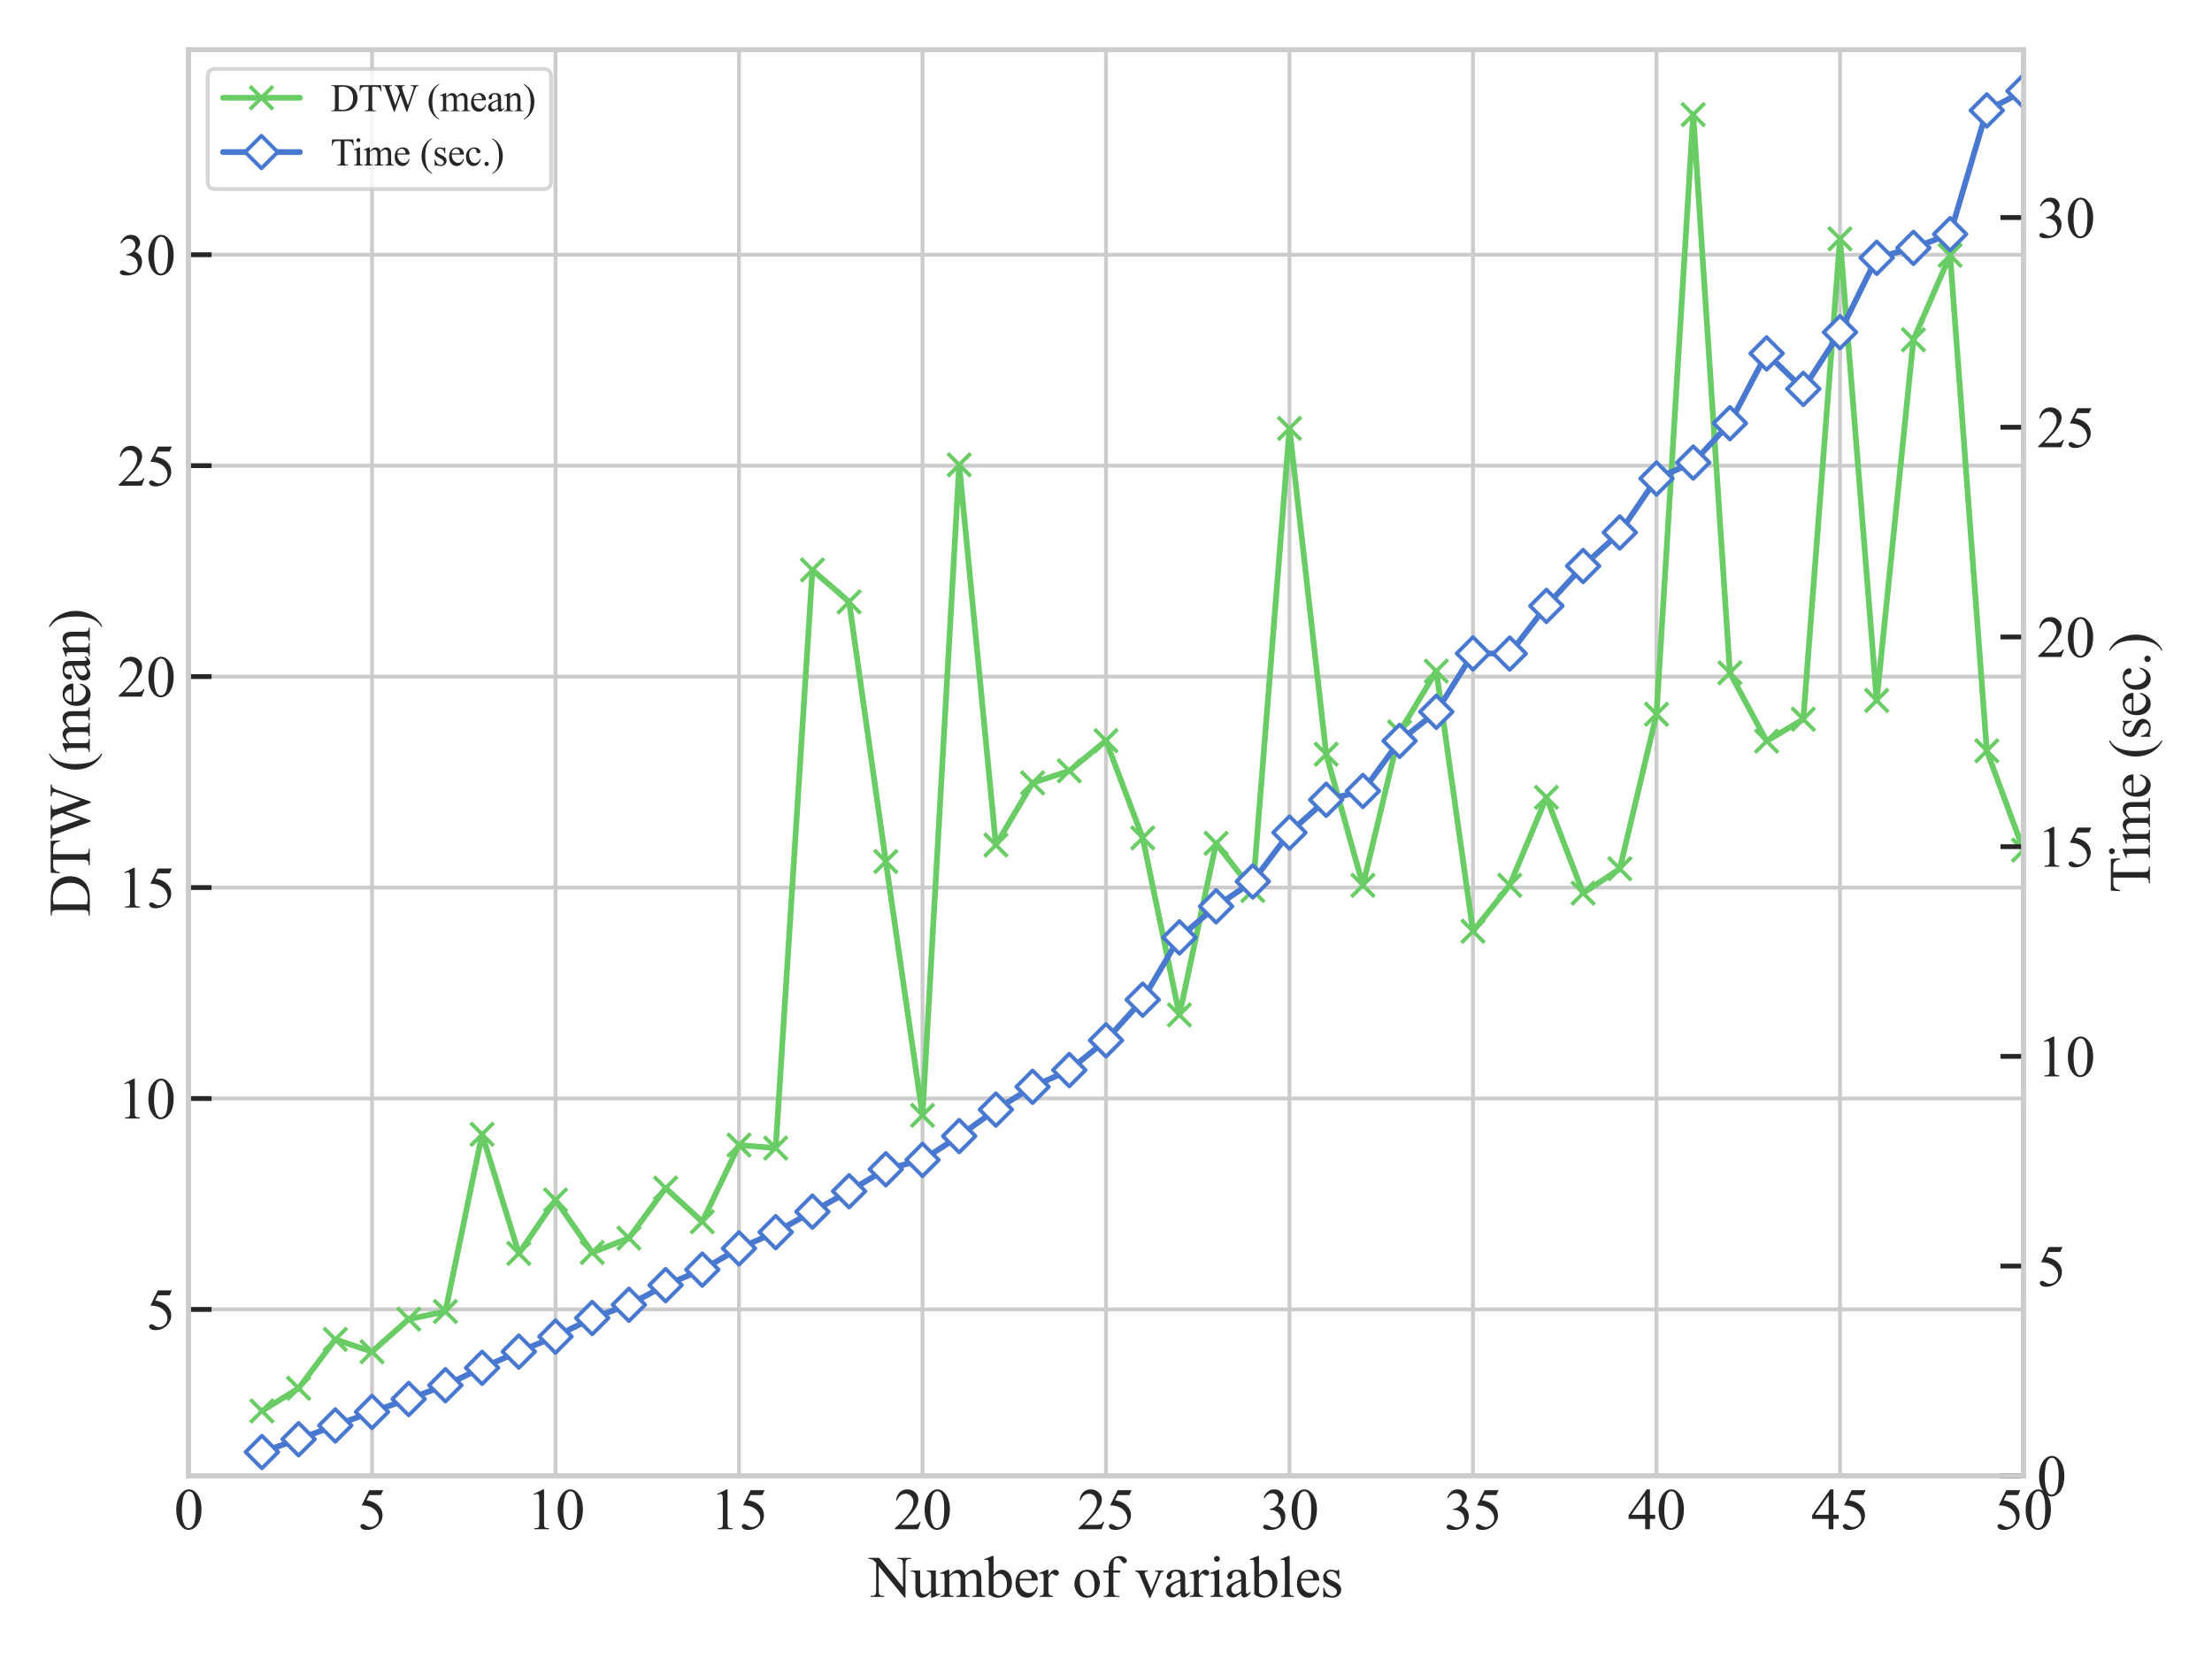 <?xml version="1.0" encoding="utf-8" standalone="no"?>
<!DOCTYPE svg PUBLIC "-//W3C//DTD SVG 1.1//EN"
  "http://www.w3.org/Graphics/SVG/1.1/DTD/svg11.dtd">
<svg xmlns:xlink="http://www.w3.org/1999/xlink" width="576pt" height="432pt" viewBox="0 0 576 432" xmlns="http://www.w3.org/2000/svg" version="1.1">
 <defs>
  <style type="text/css">*{stroke-linejoin: round; stroke-linecap: butt}</style>
 </defs>
 <g id="figure_1">
  <g id="patch_1">
   <path d="M 0 432 
L 576 432 
L 576 0 
L 0 0 
z
" style="fill: #ffffff"/>
  </g>
  <g id="axes_1">
   <g id="patch_2">
    <path d="M 49.084 384.292 
L 526.916 384.292 
L 526.916 12.96 
L 49.084 12.96 
z
" style="fill: #ffffff"/>
   </g>
   <g id="matplotlib.axis_1">
    <g id="xtick_1">
     <g id="line2d_1">
      <path d="M 49.084 384.292 
L 49.084 12.96 
" clip-path="url(#pa1ee6dd309)" style="fill: none; stroke: #cccccc; stroke-linecap: round"/>
     </g>
     <g id="text_1">
      <!-- 0 -->
      <g style="fill: #262626" transform="translate(45.334 398.207) scale(0.15 -0.15)">
       <defs>
        <path id="TimesNewRomanPSMT-30" d="M 231 2094 
Q 231 2819 450 3342 
Q 669 3866 1031 4122 
Q 1313 4325 1613 4325 
Q 2100 4325 2488 3828 
Q 2972 3213 2972 2159 
Q 2972 1422 2759 906 
Q 2547 391 2217 158 
Q 1888 -75 1581 -75 
Q 975 -75 572 641 
Q 231 1244 231 2094 
z
M 844 2016 
Q 844 1141 1059 588 
Q 1238 122 1591 122 
Q 1759 122 1940 273 
Q 2122 425 2216 781 
Q 2359 1319 2359 2297 
Q 2359 3022 2209 3506 
Q 2097 3866 1919 4016 
Q 1791 4119 1609 4119 
Q 1397 4119 1231 3928 
Q 1006 3669 925 3112 
Q 844 2556 844 2016 
z
" transform="scale(0.016)"/>
       </defs>
       <use xlink:href="#TimesNewRomanPSMT-30"/>
      </g>
     </g>
    </g>
    <g id="xtick_2">
     <g id="line2d_2">
      <path d="M 96.867 384.292 
L 96.867 12.96 
" clip-path="url(#pa1ee6dd309)" style="fill: none; stroke: #cccccc; stroke-linecap: round"/>
     </g>
     <g id="text_2">
      <!-- 5 -->
      <g style="fill: #262626" transform="translate(93.117 398.207) scale(0.15 -0.15)">
       <defs>
        <path id="TimesNewRomanPSMT-35" d="M 2778 4238 
L 2534 3706 
L 1259 3706 
L 981 3138 
Q 1809 3016 2294 2522 
Q 2709 2097 2709 1522 
Q 2709 1188 2573 903 
Q 2438 619 2231 419 
Q 2025 219 1772 97 
Q 1413 -75 1034 -75 
Q 653 -75 479 54 
Q 306 184 306 341 
Q 306 428 378 495 
Q 450 563 559 563 
Q 641 563 702 538 
Q 763 513 909 409 
Q 1144 247 1384 247 
Q 1750 247 2026 523 
Q 2303 800 2303 1197 
Q 2303 1581 2056 1914 
Q 1809 2247 1375 2428 
Q 1034 2569 447 2591 
L 1259 4238 
L 2778 4238 
z
" transform="scale(0.016)"/>
       </defs>
       <use xlink:href="#TimesNewRomanPSMT-35"/>
      </g>
     </g>
    </g>
    <g id="xtick_3">
     <g id="line2d_3">
      <path d="M 144.651 384.292 
L 144.651 12.96 
" clip-path="url(#pa1ee6dd309)" style="fill: none; stroke: #cccccc; stroke-linecap: round"/>
     </g>
     <g id="text_3">
      <!-- 10 -->
      <g style="fill: #262626" transform="translate(137.151 398.207) scale(0.15 -0.15)">
       <defs>
        <path id="TimesNewRomanPSMT-31" d="M 750 3822 
L 1781 4325 
L 1884 4325 
L 1884 747 
Q 1884 391 1914 303 
Q 1944 216 2037 169 
Q 2131 122 2419 116 
L 2419 0 
L 825 0 
L 825 116 
Q 1125 122 1212 167 
Q 1300 213 1334 289 
Q 1369 366 1369 747 
L 1369 3034 
Q 1369 3497 1338 3628 
Q 1316 3728 1258 3775 
Q 1200 3822 1119 3822 
Q 1003 3822 797 3725 
L 750 3822 
z
" transform="scale(0.016)"/>
       </defs>
       <use xlink:href="#TimesNewRomanPSMT-31"/>
       <use xlink:href="#TimesNewRomanPSMT-30" x="50"/>
      </g>
     </g>
    </g>
    <g id="xtick_4">
     <g id="line2d_4">
      <path d="M 192.434 384.292 
L 192.434 12.96 
" clip-path="url(#pa1ee6dd309)" style="fill: none; stroke: #cccccc; stroke-linecap: round"/>
     </g>
     <g id="text_4">
      <!-- 15 -->
      <g style="fill: #262626" transform="translate(184.934 398.207) scale(0.15 -0.15)">
       <use xlink:href="#TimesNewRomanPSMT-31"/>
       <use xlink:href="#TimesNewRomanPSMT-35" x="50"/>
      </g>
     </g>
    </g>
    <g id="xtick_5">
     <g id="line2d_5">
      <path d="M 240.217 384.292 
L 240.217 12.96 
" clip-path="url(#pa1ee6dd309)" style="fill: none; stroke: #cccccc; stroke-linecap: round"/>
     </g>
     <g id="text_5">
      <!-- 20 -->
      <g style="fill: #262626" transform="translate(232.717 398.207) scale(0.15 -0.15)">
       <defs>
        <path id="TimesNewRomanPSMT-32" d="M 2934 816 
L 2638 0 
L 138 0 
L 138 116 
Q 1241 1122 1691 1759 
Q 2141 2397 2141 2925 
Q 2141 3328 1894 3587 
Q 1647 3847 1303 3847 
Q 991 3847 742 3664 
Q 494 3481 375 3128 
L 259 3128 
Q 338 3706 661 4015 
Q 984 4325 1469 4325 
Q 1984 4325 2329 3994 
Q 2675 3663 2675 3213 
Q 2675 2891 2525 2569 
Q 2294 2063 1775 1497 
Q 997 647 803 472 
L 1909 472 
Q 2247 472 2383 497 
Q 2519 522 2628 598 
Q 2738 675 2819 816 
L 2934 816 
z
" transform="scale(0.016)"/>
       </defs>
       <use xlink:href="#TimesNewRomanPSMT-32"/>
       <use xlink:href="#TimesNewRomanPSMT-30" x="50"/>
      </g>
     </g>
    </g>
    <g id="xtick_6">
     <g id="line2d_6">
      <path d="M 288 384.292 
L 288 12.96 
" clip-path="url(#pa1ee6dd309)" style="fill: none; stroke: #cccccc; stroke-linecap: round"/>
     </g>
     <g id="text_6">
      <!-- 25 -->
      <g style="fill: #262626" transform="translate(280.5 398.207) scale(0.15 -0.15)">
       <use xlink:href="#TimesNewRomanPSMT-32"/>
       <use xlink:href="#TimesNewRomanPSMT-35" x="50"/>
      </g>
     </g>
    </g>
    <g id="xtick_7">
     <g id="line2d_7">
      <path d="M 335.783 384.292 
L 335.783 12.96 
" clip-path="url(#pa1ee6dd309)" style="fill: none; stroke: #cccccc; stroke-linecap: round"/>
     </g>
     <g id="text_7">
      <!-- 30 -->
      <g style="fill: #262626" transform="translate(328.283 398.207) scale(0.15 -0.15)">
       <defs>
        <path id="TimesNewRomanPSMT-33" d="M 325 3431 
Q 506 3859 782 4092 
Q 1059 4325 1472 4325 
Q 1981 4325 2253 3994 
Q 2459 3747 2459 3466 
Q 2459 3003 1878 2509 
Q 2269 2356 2469 2072 
Q 2669 1788 2669 1403 
Q 2669 853 2319 450 
Q 1863 -75 997 -75 
Q 569 -75 414 31 
Q 259 138 259 259 
Q 259 350 332 419 
Q 406 488 509 488 
Q 588 488 669 463 
Q 722 447 909 348 
Q 1097 250 1169 231 
Q 1284 197 1416 197 
Q 1734 197 1970 444 
Q 2206 691 2206 1028 
Q 2206 1275 2097 1509 
Q 2016 1684 1919 1775 
Q 1784 1900 1550 2001 
Q 1316 2103 1072 2103 
L 972 2103 
L 972 2197 
Q 1219 2228 1467 2375 
Q 1716 2522 1828 2728 
Q 1941 2934 1941 3181 
Q 1941 3503 1739 3701 
Q 1538 3900 1238 3900 
Q 753 3900 428 3381 
L 325 3431 
z
" transform="scale(0.016)"/>
       </defs>
       <use xlink:href="#TimesNewRomanPSMT-33"/>
       <use xlink:href="#TimesNewRomanPSMT-30" x="50"/>
      </g>
     </g>
    </g>
    <g id="xtick_8">
     <g id="line2d_8">
      <path d="M 383.566 384.292 
L 383.566 12.96 
" clip-path="url(#pa1ee6dd309)" style="fill: none; stroke: #cccccc; stroke-linecap: round"/>
     </g>
     <g id="text_8">
      <!-- 35 -->
      <g style="fill: #262626" transform="translate(376.066 398.207) scale(0.15 -0.15)">
       <use xlink:href="#TimesNewRomanPSMT-33"/>
       <use xlink:href="#TimesNewRomanPSMT-35" x="50"/>
      </g>
     </g>
    </g>
    <g id="xtick_9">
     <g id="line2d_9">
      <path d="M 431.349 384.292 
L 431.349 12.96 
" clip-path="url(#pa1ee6dd309)" style="fill: none; stroke: #cccccc; stroke-linecap: round"/>
     </g>
     <g id="text_9">
      <!-- 40 -->
      <g style="fill: #262626" transform="translate(423.849 398.207) scale(0.15 -0.15)">
       <defs>
        <path id="TimesNewRomanPSMT-34" d="M 2978 1563 
L 2978 1119 
L 2409 1119 
L 2409 0 
L 1894 0 
L 1894 1119 
L 100 1119 
L 100 1519 
L 2066 4325 
L 2409 4325 
L 2409 1563 
L 2978 1563 
z
M 1894 1563 
L 1894 3666 
L 406 1563 
L 1894 1563 
z
" transform="scale(0.016)"/>
       </defs>
       <use xlink:href="#TimesNewRomanPSMT-34"/>
       <use xlink:href="#TimesNewRomanPSMT-30" x="50"/>
      </g>
     </g>
    </g>
    <g id="xtick_10">
     <g id="line2d_10">
      <path d="M 479.133 384.292 
L 479.133 12.96 
" clip-path="url(#pa1ee6dd309)" style="fill: none; stroke: #cccccc; stroke-linecap: round"/>
     </g>
     <g id="text_10">
      <!-- 45 -->
      <g style="fill: #262626" transform="translate(471.633 398.207) scale(0.15 -0.15)">
       <use xlink:href="#TimesNewRomanPSMT-34"/>
       <use xlink:href="#TimesNewRomanPSMT-35" x="50"/>
      </g>
     </g>
    </g>
    <g id="xtick_11">
     <g id="line2d_11">
      <path d="M 526.916 384.292 
L 526.916 12.96 
" clip-path="url(#pa1ee6dd309)" style="fill: none; stroke: #cccccc; stroke-linecap: round"/>
     </g>
     <g id="text_11">
      <!-- 50 -->
      <g style="fill: #262626" transform="translate(519.416 398.207) scale(0.15 -0.15)">
       <use xlink:href="#TimesNewRomanPSMT-35"/>
       <use xlink:href="#TimesNewRomanPSMT-30" x="50"/>
      </g>
     </g>
    </g>
    <g id="text_12">
     <!-- Number of variables -->
     <g style="fill: #262626" transform="translate(226.355 415.831) scale(0.15 -0.15)">
      <defs>
       <path id="TimesNewRomanPSMT-4e" d="M -84 4238 
L 1066 4238 
L 3656 1059 
L 3656 3503 
Q 3656 3894 3569 3991 
Q 3453 4122 3203 4122 
L 3056 4122 
L 3056 4238 
L 4531 4238 
L 4531 4122 
L 4381 4122 
Q 4113 4122 4000 3959 
Q 3931 3859 3931 3503 
L 3931 -69 
L 3819 -69 
L 1025 3344 
L 1025 734 
Q 1025 344 1109 247 
Q 1228 116 1475 116 
L 1625 116 
L 1625 0 
L 150 0 
L 150 116 
L 297 116 
Q 569 116 681 278 
Q 750 378 750 734 
L 750 3681 
Q 566 3897 470 3965 
Q 375 4034 191 4094 
Q 100 4122 -84 4122 
L -84 4238 
z
" transform="scale(0.016)"/>
       <path id="TimesNewRomanPSMT-75" d="M 2709 2863 
L 2709 1128 
Q 2709 631 2732 520 
Q 2756 409 2807 365 
Q 2859 322 2928 322 
Q 3025 322 3147 375 
L 3191 266 
L 2334 -88 
L 2194 -88 
L 2194 519 
Q 1825 119 1631 15 
Q 1438 -88 1222 -88 
Q 981 -88 804 51 
Q 628 191 559 409 
Q 491 628 491 1028 
L 491 2306 
Q 491 2509 447 2587 
Q 403 2666 317 2708 
Q 231 2750 6 2747 
L 6 2863 
L 1009 2863 
L 1009 947 
Q 1009 547 1148 422 
Q 1288 297 1484 297 
Q 1619 297 1789 381 
Q 1959 466 2194 703 
L 2194 2325 
Q 2194 2569 2105 2655 
Q 2016 2741 1734 2747 
L 1734 2863 
L 2709 2863 
z
" transform="scale(0.016)"/>
       <path id="TimesNewRomanPSMT-6d" d="M 1050 2338 
Q 1363 2650 1419 2697 
Q 1559 2816 1721 2881 
Q 1884 2947 2044 2947 
Q 2313 2947 2506 2790 
Q 2700 2634 2766 2338 
Q 3088 2713 3309 2830 
Q 3531 2947 3766 2947 
Q 3994 2947 4170 2830 
Q 4347 2713 4450 2447 
Q 4519 2266 4519 1878 
L 4519 647 
Q 4519 378 4559 278 
Q 4591 209 4675 161 
Q 4759 113 4950 113 
L 4950 0 
L 3538 0 
L 3538 113 
L 3597 113 
Q 3781 113 3884 184 
Q 3956 234 3988 344 
Q 4000 397 4000 647 
L 4000 1878 
Q 4000 2228 3916 2372 
Q 3794 2572 3525 2572 
Q 3359 2572 3192 2489 
Q 3025 2406 2788 2181 
L 2781 2147 
L 2788 2013 
L 2788 647 
Q 2788 353 2820 281 
Q 2853 209 2943 161 
Q 3034 113 3253 113 
L 3253 0 
L 1806 0 
L 1806 113 
Q 2044 113 2133 169 
Q 2222 225 2256 338 
Q 2272 391 2272 647 
L 2272 1878 
Q 2272 2228 2169 2381 
Q 2031 2581 1784 2581 
Q 1616 2581 1450 2491 
Q 1191 2353 1050 2181 
L 1050 647 
Q 1050 366 1089 281 
Q 1128 197 1204 155 
Q 1281 113 1516 113 
L 1516 0 
L 100 0 
L 100 113 
Q 297 113 375 155 
Q 453 197 493 289 
Q 534 381 534 647 
L 534 1741 
Q 534 2213 506 2350 
Q 484 2453 437 2492 
Q 391 2531 309 2531 
Q 222 2531 100 2484 
L 53 2597 
L 916 2947 
L 1050 2947 
L 1050 2338 
z
" transform="scale(0.016)"/>
       <path id="TimesNewRomanPSMT-62" d="M 984 2369 
Q 1400 2947 1881 2947 
Q 2322 2947 2650 2570 
Q 2978 2194 2978 1541 
Q 2978 778 2472 313 
Q 2038 -88 1503 -88 
Q 1253 -88 995 3 
Q 738 94 469 275 
L 469 3241 
Q 469 3728 445 3840 
Q 422 3953 372 3993 
Q 322 4034 247 4034 
Q 159 4034 28 3984 
L -16 4094 
L 844 4444 
L 984 4444 
L 984 2369 
z
M 984 2169 
L 984 456 
Q 1144 300 1314 220 
Q 1484 141 1663 141 
Q 1947 141 2192 453 
Q 2438 766 2438 1363 
Q 2438 1913 2192 2208 
Q 1947 2503 1634 2503 
Q 1469 2503 1303 2419 
Q 1178 2356 984 2169 
z
" transform="scale(0.016)"/>
       <path id="TimesNewRomanPSMT-65" d="M 681 1784 
Q 678 1147 991 784 
Q 1303 422 1725 422 
Q 2006 422 2214 576 
Q 2422 731 2563 1106 
L 2659 1044 
Q 2594 616 2278 264 
Q 1963 -88 1488 -88 
Q 972 -88 605 314 
Q 238 716 238 1394 
Q 238 2128 614 2539 
Q 991 2950 1559 2950 
Q 2041 2950 2350 2633 
Q 2659 2316 2659 1784 
L 681 1784 
z
M 681 1966 
L 2006 1966 
Q 1991 2241 1941 2353 
Q 1863 2528 1708 2628 
Q 1553 2728 1384 2728 
Q 1125 2728 920 2526 
Q 716 2325 681 1966 
z
" transform="scale(0.016)"/>
       <path id="TimesNewRomanPSMT-72" d="M 1038 2947 
L 1038 2303 
Q 1397 2947 1775 2947 
Q 1947 2947 2059 2842 
Q 2172 2738 2172 2600 
Q 2172 2478 2090 2393 
Q 2009 2309 1897 2309 
Q 1788 2309 1652 2417 
Q 1516 2525 1450 2525 
Q 1394 2525 1328 2463 
Q 1188 2334 1038 2041 
L 1038 669 
Q 1038 431 1097 309 
Q 1138 225 1241 169 
Q 1344 113 1538 113 
L 1538 0 
L 72 0 
L 72 113 
Q 291 113 397 181 
Q 475 231 506 341 
Q 522 394 522 644 
L 522 1753 
Q 522 2253 501 2348 
Q 481 2444 426 2487 
Q 372 2531 291 2531 
Q 194 2531 72 2484 
L 41 2597 
L 906 2947 
L 1038 2947 
z
" transform="scale(0.016)"/>
       <path id="TimesNewRomanPSMT-20" transform="scale(0.016)"/>
       <path id="TimesNewRomanPSMT-6f" d="M 1600 2947 
Q 2250 2947 2644 2453 
Q 2978 2031 2978 1484 
Q 2978 1100 2793 706 
Q 2609 313 2286 112 
Q 1963 -88 1566 -88 
Q 919 -88 538 428 
Q 216 863 216 1403 
Q 216 1797 411 2186 
Q 606 2575 925 2761 
Q 1244 2947 1600 2947 
z
M 1503 2744 
Q 1338 2744 1170 2645 
Q 1003 2547 900 2300 
Q 797 2053 797 1666 
Q 797 1041 1045 587 
Q 1294 134 1700 134 
Q 2003 134 2200 384 
Q 2397 634 2397 1244 
Q 2397 2006 2069 2444 
Q 1847 2744 1503 2744 
z
" transform="scale(0.016)"/>
       <path id="TimesNewRomanPSMT-66" d="M 1319 2638 
L 1319 756 
Q 1319 356 1406 250 
Q 1522 113 1716 113 
L 1975 113 
L 1975 0 
L 266 0 
L 266 113 
L 394 113 
Q 519 113 622 175 
Q 725 238 764 344 
Q 803 450 803 756 
L 803 2638 
L 247 2638 
L 247 2863 
L 803 2863 
L 803 3050 
Q 803 3478 940 3775 
Q 1078 4072 1361 4255 
Q 1644 4438 1997 4438 
Q 2325 4438 2600 4225 
Q 2781 4084 2781 3909 
Q 2781 3816 2700 3733 
Q 2619 3650 2525 3650 
Q 2453 3650 2373 3701 
Q 2294 3753 2178 3923 
Q 2063 4094 1966 4153 
Q 1869 4213 1750 4213 
Q 1606 4213 1506 4136 
Q 1406 4059 1362 3898 
Q 1319 3738 1319 3069 
L 1319 2863 
L 2056 2863 
L 2056 2638 
L 1319 2638 
z
" transform="scale(0.016)"/>
       <path id="TimesNewRomanPSMT-76" d="M 53 2863 
L 1400 2863 
L 1400 2747 
L 1313 2747 
Q 1191 2747 1127 2687 
Q 1063 2628 1063 2528 
Q 1063 2419 1128 2269 
L 1794 688 
L 2463 2328 
Q 2534 2503 2534 2594 
Q 2534 2638 2509 2666 
Q 2475 2713 2422 2730 
Q 2369 2747 2206 2747 
L 2206 2863 
L 3141 2863 
L 3141 2747 
Q 2978 2734 2916 2681 
Q 2806 2588 2719 2369 
L 1703 -88 
L 1575 -88 
L 553 2328 
Q 484 2497 421 2570 
Q 359 2644 263 2694 
Q 209 2722 53 2747 
L 53 2863 
z
" transform="scale(0.016)"/>
       <path id="TimesNewRomanPSMT-61" d="M 1822 413 
Q 1381 72 1269 19 
Q 1100 -59 909 -59 
Q 613 -59 420 144 
Q 228 347 228 678 
Q 228 888 322 1041 
Q 450 1253 767 1440 
Q 1084 1628 1822 1897 
L 1822 2009 
Q 1822 2438 1686 2597 
Q 1550 2756 1291 2756 
Q 1094 2756 978 2650 
Q 859 2544 859 2406 
L 866 2225 
Q 866 2081 792 2003 
Q 719 1925 600 1925 
Q 484 1925 411 2006 
Q 338 2088 338 2228 
Q 338 2497 613 2722 
Q 888 2947 1384 2947 
Q 1766 2947 2009 2819 
Q 2194 2722 2281 2516 
Q 2338 2381 2338 1966 
L 2338 994 
Q 2338 584 2353 492 
Q 2369 400 2405 369 
Q 2441 338 2488 338 
Q 2538 338 2575 359 
Q 2641 400 2828 588 
L 2828 413 
Q 2478 -56 2159 -56 
Q 2006 -56 1915 50 
Q 1825 156 1822 413 
z
M 1822 616 
L 1822 1706 
Q 1350 1519 1213 1441 
Q 966 1303 859 1153 
Q 753 1003 753 825 
Q 753 600 887 451 
Q 1022 303 1197 303 
Q 1434 303 1822 616 
z
" transform="scale(0.016)"/>
       <path id="TimesNewRomanPSMT-69" d="M 928 4444 
Q 1059 4444 1151 4351 
Q 1244 4259 1244 4128 
Q 1244 3997 1151 3903 
Q 1059 3809 928 3809 
Q 797 3809 703 3903 
Q 609 3997 609 4128 
Q 609 4259 701 4351 
Q 794 4444 928 4444 
z
M 1188 2947 
L 1188 647 
Q 1188 378 1227 289 
Q 1266 200 1342 156 
Q 1419 113 1622 113 
L 1622 0 
L 231 0 
L 231 113 
Q 441 113 512 153 
Q 584 194 626 287 
Q 669 381 669 647 
L 669 1750 
Q 669 2216 641 2353 
Q 619 2453 572 2492 
Q 525 2531 444 2531 
Q 356 2531 231 2484 
L 188 2597 
L 1050 2947 
L 1188 2947 
z
" transform="scale(0.016)"/>
       <path id="TimesNewRomanPSMT-6c" d="M 1184 4444 
L 1184 647 
Q 1184 378 1223 290 
Q 1263 203 1344 158 
Q 1425 113 1647 113 
L 1647 0 
L 244 0 
L 244 113 
Q 441 113 512 153 
Q 584 194 625 287 
Q 666 381 666 647 
L 666 3247 
Q 666 3731 644 3842 
Q 622 3953 573 3993 
Q 525 4034 450 4034 
Q 369 4034 244 3984 
L 191 4094 
L 1044 4444 
L 1184 4444 
z
" transform="scale(0.016)"/>
       <path id="TimesNewRomanPSMT-73" d="M 2050 2947 
L 2050 1972 
L 1947 1972 
Q 1828 2431 1642 2597 
Q 1456 2763 1169 2763 
Q 950 2763 815 2647 
Q 681 2531 681 2391 
Q 681 2216 781 2091 
Q 878 1963 1175 1819 
L 1631 1597 
Q 2266 1288 2266 781 
Q 2266 391 1970 151 
Q 1675 -88 1309 -88 
Q 1047 -88 709 6 
Q 606 38 541 38 
Q 469 38 428 -44 
L 325 -44 
L 325 978 
L 428 978 
Q 516 541 762 319 
Q 1009 97 1316 97 
Q 1531 97 1667 223 
Q 1803 350 1803 528 
Q 1803 744 1651 891 
Q 1500 1038 1047 1263 
Q 594 1488 453 1669 
Q 313 1847 313 2119 
Q 313 2472 555 2709 
Q 797 2947 1181 2947 
Q 1350 2947 1591 2875 
Q 1750 2828 1803 2828 
Q 1853 2828 1881 2850 
Q 1909 2872 1947 2947 
L 2050 2947 
z
" transform="scale(0.016)"/>
      </defs>
      <use xlink:href="#TimesNewRomanPSMT-4e"/>
      <use xlink:href="#TimesNewRomanPSMT-75" x="72.217"/>
      <use xlink:href="#TimesNewRomanPSMT-6d" x="122.217"/>
      <use xlink:href="#TimesNewRomanPSMT-62" x="200"/>
      <use xlink:href="#TimesNewRomanPSMT-65" x="250"/>
      <use xlink:href="#TimesNewRomanPSMT-72" x="294.385"/>
      <use xlink:href="#TimesNewRomanPSMT-20" x="327.686"/>
      <use xlink:href="#TimesNewRomanPSMT-6f" x="352.686"/>
      <use xlink:href="#TimesNewRomanPSMT-66" x="402.686"/>
      <use xlink:href="#TimesNewRomanPSMT-20" x="435.986"/>
      <use xlink:href="#TimesNewRomanPSMT-76" x="460.986"/>
      <use xlink:href="#TimesNewRomanPSMT-61" x="510.986"/>
      <use xlink:href="#TimesNewRomanPSMT-72" x="555.371"/>
      <use xlink:href="#TimesNewRomanPSMT-69" x="588.672"/>
      <use xlink:href="#TimesNewRomanPSMT-61" x="616.455"/>
      <use xlink:href="#TimesNewRomanPSMT-62" x="660.84"/>
      <use xlink:href="#TimesNewRomanPSMT-6c" x="710.84"/>
      <use xlink:href="#TimesNewRomanPSMT-65" x="738.623"/>
      <use xlink:href="#TimesNewRomanPSMT-73" x="783.008"/>
     </g>
    </g>
   </g>
   <g id="matplotlib.axis_2">
    <g id="ytick_1">
     <g id="line2d_12">
      <path d="M 49.084 340.977 
L 526.916 340.977 
" clip-path="url(#pa1ee6dd309)" style="fill: none; stroke: #cccccc; stroke-linecap: round"/>
     </g>
     <g id="line2d_13">
      <defs>
       <path id="mb3b1ffe37e" d="M 0 0 
L 6 0 
" style="stroke: #262626; stroke-width: 1.25"/>
      </defs>
      <g>
       <use xlink:href="#mb3b1ffe37e" x="49.084" y="340.977" style="fill: #262626; stroke: #262626; stroke-width: 1.25"/>
      </g>
     </g>
     <g id="text_13">
      <!-- 5 -->
      <g style="fill: #262626" transform="translate(38.084 346.185) scale(0.15 -0.15)">
       <use xlink:href="#TimesNewRomanPSMT-35"/>
      </g>
     </g>
    </g>
    <g id="ytick_2">
     <g id="line2d_14">
      <path d="M 49.084 286.048 
L 526.916 286.048 
" clip-path="url(#pa1ee6dd309)" style="fill: none; stroke: #cccccc; stroke-linecap: round"/>
     </g>
     <g id="line2d_15">
      <g>
       <use xlink:href="#mb3b1ffe37e" x="49.084" y="286.048" style="fill: #262626; stroke: #262626; stroke-width: 1.25"/>
      </g>
     </g>
     <g id="text_14">
      <!-- 10 -->
      <g style="fill: #262626" transform="translate(30.584 291.256) scale(0.15 -0.15)">
       <use xlink:href="#TimesNewRomanPSMT-31"/>
       <use xlink:href="#TimesNewRomanPSMT-30" x="50"/>
      </g>
     </g>
    </g>
    <g id="ytick_3">
     <g id="line2d_16">
      <path d="M 49.084 231.119 
L 526.916 231.119 
" clip-path="url(#pa1ee6dd309)" style="fill: none; stroke: #cccccc; stroke-linecap: round"/>
     </g>
     <g id="line2d_17">
      <g>
       <use xlink:href="#mb3b1ffe37e" x="49.084" y="231.119" style="fill: #262626; stroke: #262626; stroke-width: 1.25"/>
      </g>
     </g>
     <g id="text_15">
      <!-- 15 -->
      <g style="fill: #262626" transform="translate(30.584 236.327) scale(0.15 -0.15)">
       <use xlink:href="#TimesNewRomanPSMT-31"/>
       <use xlink:href="#TimesNewRomanPSMT-35" x="50"/>
      </g>
     </g>
    </g>
    <g id="ytick_4">
     <g id="line2d_18">
      <path d="M 49.084 176.19 
L 526.916 176.19 
" clip-path="url(#pa1ee6dd309)" style="fill: none; stroke: #cccccc; stroke-linecap: round"/>
     </g>
     <g id="line2d_19">
      <g>
       <use xlink:href="#mb3b1ffe37e" x="49.084" y="176.19" style="fill: #262626; stroke: #262626; stroke-width: 1.25"/>
      </g>
     </g>
     <g id="text_16">
      <!-- 20 -->
      <g style="fill: #262626" transform="translate(30.584 181.398) scale(0.15 -0.15)">
       <use xlink:href="#TimesNewRomanPSMT-32"/>
       <use xlink:href="#TimesNewRomanPSMT-30" x="50"/>
      </g>
     </g>
    </g>
    <g id="ytick_5">
     <g id="line2d_20">
      <path d="M 49.084 121.261 
L 526.916 121.261 
" clip-path="url(#pa1ee6dd309)" style="fill: none; stroke: #cccccc; stroke-linecap: round"/>
     </g>
     <g id="line2d_21">
      <g>
       <use xlink:href="#mb3b1ffe37e" x="49.084" y="121.261" style="fill: #262626; stroke: #262626; stroke-width: 1.25"/>
      </g>
     </g>
     <g id="text_17">
      <!-- 25 -->
      <g style="fill: #262626" transform="translate(30.584 126.469) scale(0.15 -0.15)">
       <use xlink:href="#TimesNewRomanPSMT-32"/>
       <use xlink:href="#TimesNewRomanPSMT-35" x="50"/>
      </g>
     </g>
    </g>
    <g id="ytick_6">
     <g id="line2d_22">
      <path d="M 49.084 66.332 
L 526.916 66.332 
" clip-path="url(#pa1ee6dd309)" style="fill: none; stroke: #cccccc; stroke-linecap: round"/>
     </g>
     <g id="line2d_23">
      <g>
       <use xlink:href="#mb3b1ffe37e" x="49.084" y="66.332" style="fill: #262626; stroke: #262626; stroke-width: 1.25"/>
      </g>
     </g>
     <g id="text_18">
      <!-- 30 -->
      <g style="fill: #262626" transform="translate(30.584 71.54) scale(0.15 -0.15)">
       <use xlink:href="#TimesNewRomanPSMT-33"/>
       <use xlink:href="#TimesNewRomanPSMT-30" x="50"/>
      </g>
     </g>
    </g>
    <g id="text_19">
     <!-- DTW (mean) -->
     <g style="fill: #262626" transform="translate(23.376 238.683) rotate(-90) scale(0.15 -0.15)">
      <defs>
       <path id="TimesNewRomanPSMT-44" d="M 109 0 
L 109 116 
L 269 116 
Q 538 116 650 288 
Q 719 391 719 750 
L 719 3488 
Q 719 3884 631 3984 
Q 509 4122 269 4122 
L 109 4122 
L 109 4238 
L 1834 4238 
Q 2784 4238 3279 4022 
Q 3775 3806 4076 3303 
Q 4378 2800 4378 2141 
Q 4378 1256 3841 663 
Q 3238 0 2003 0 
L 109 0 
z
M 1319 306 
Q 1716 219 1984 219 
Q 2709 219 3187 728 
Q 3666 1238 3666 2109 
Q 3666 2988 3187 3494 
Q 2709 4000 1959 4000 
Q 1678 4000 1319 3909 
L 1319 306 
z
" transform="scale(0.016)"/>
       <path id="TimesNewRomanPSMT-54" d="M 3703 4238 
L 3750 3244 
L 3631 3244 
Q 3597 3506 3538 3619 
Q 3441 3800 3280 3886 
Q 3119 3972 2856 3972 
L 2259 3972 
L 2259 734 
Q 2259 344 2344 247 
Q 2463 116 2709 116 
L 2856 116 
L 2856 0 
L 1059 0 
L 1059 116 
L 1209 116 
Q 1478 116 1591 278 
Q 1659 378 1659 734 
L 1659 3972 
L 1150 3972 
Q 853 3972 728 3928 
Q 566 3869 450 3700 
Q 334 3531 313 3244 
L 194 3244 
L 244 4238 
L 3703 4238 
z
" transform="scale(0.016)"/>
       <path id="TimesNewRomanPSMT-57" d="M 5991 4238 
L 5991 4122 
Q 5825 4122 5722 4062 
Q 5619 4003 5525 3841 
Q 5463 3731 5328 3319 
L 4147 -97 
L 4022 -97 
L 3056 2613 
L 2097 -97 
L 1984 -97 
L 725 3422 
Q 584 3816 547 3888 
Q 484 4006 376 4064 
Q 269 4122 84 4122 
L 84 4238 
L 1653 4238 
L 1653 4122 
L 1578 4122 
Q 1413 4122 1325 4047 
Q 1238 3972 1238 3866 
Q 1238 3756 1375 3363 
L 2209 984 
L 2913 3006 
L 2788 3363 
L 2688 3647 
Q 2622 3803 2541 3922 
Q 2500 3981 2441 4022 
Q 2363 4078 2284 4103 
Q 2225 4122 2097 4122 
L 2097 4238 
L 3747 4238 
L 3747 4122 
L 3634 4122 
Q 3459 4122 3378 4047 
Q 3297 3972 3297 3844 
Q 3297 3684 3438 3288 
L 4250 984 
L 5056 3319 
Q 5194 3706 5194 3856 
Q 5194 3928 5148 3990 
Q 5103 4053 5034 4078 
Q 4916 4122 4725 4122 
L 4725 4238 
L 5991 4238 
z
" transform="scale(0.016)"/>
       <path id="TimesNewRomanPSMT-28" d="M 1988 -1253 
L 1988 -1369 
Q 1516 -1131 1200 -813 
Q 750 -359 506 256 
Q 263 872 263 1534 
Q 263 2503 741 3301 
Q 1219 4100 1988 4444 
L 1988 4313 
Q 1603 4100 1356 3731 
Q 1109 3363 987 2797 
Q 866 2231 866 1616 
Q 866 947 969 400 
Q 1050 -31 1165 -292 
Q 1281 -553 1476 -793 
Q 1672 -1034 1988 -1253 
z
" transform="scale(0.016)"/>
       <path id="TimesNewRomanPSMT-6e" d="M 1034 2341 
Q 1538 2947 1994 2947 
Q 2228 2947 2397 2830 
Q 2566 2713 2666 2444 
Q 2734 2256 2734 1869 
L 2734 647 
Q 2734 375 2778 278 
Q 2813 200 2889 156 
Q 2966 113 3172 113 
L 3172 0 
L 1756 0 
L 1756 113 
L 1816 113 
Q 2016 113 2095 173 
Q 2175 234 2206 353 
Q 2219 400 2219 647 
L 2219 1819 
Q 2219 2209 2117 2386 
Q 2016 2563 1775 2563 
Q 1403 2563 1034 2156 
L 1034 647 
Q 1034 356 1069 288 
Q 1113 197 1189 155 
Q 1266 113 1500 113 
L 1500 0 
L 84 0 
L 84 113 
L 147 113 
Q 366 113 442 223 
Q 519 334 519 647 
L 519 1709 
Q 519 2225 495 2337 
Q 472 2450 423 2490 
Q 375 2531 294 2531 
Q 206 2531 84 2484 
L 38 2597 
L 900 2947 
L 1034 2947 
L 1034 2341 
z
" transform="scale(0.016)"/>
       <path id="TimesNewRomanPSMT-29" d="M 144 4313 
L 144 4444 
Q 619 4209 934 3891 
Q 1381 3434 1625 2820 
Q 1869 2206 1869 1541 
Q 1869 572 1392 -226 
Q 916 -1025 144 -1369 
L 144 -1253 
Q 528 -1038 776 -670 
Q 1025 -303 1145 264 
Q 1266 831 1266 1447 
Q 1266 2113 1163 2663 
Q 1084 3094 967 3353 
Q 850 3613 656 3853 
Q 463 4094 144 4313 
z
" transform="scale(0.016)"/>
      </defs>
      <use xlink:href="#TimesNewRomanPSMT-44"/>
      <use xlink:href="#TimesNewRomanPSMT-54" x="72.217"/>
      <use xlink:href="#TimesNewRomanPSMT-57" x="133.301"/>
      <use xlink:href="#TimesNewRomanPSMT-20" x="225.936"/>
      <use xlink:href="#TimesNewRomanPSMT-28" x="250.936"/>
      <use xlink:href="#TimesNewRomanPSMT-6d" x="284.236"/>
      <use xlink:href="#TimesNewRomanPSMT-65" x="362.02"/>
      <use xlink:href="#TimesNewRomanPSMT-61" x="406.404"/>
      <use xlink:href="#TimesNewRomanPSMT-6e" x="450.789"/>
      <use xlink:href="#TimesNewRomanPSMT-29" x="500.789"/>
     </g>
    </g>
   </g>
   <g id="line2d_24">
    <path d="M 68.197 367.413 
L 77.754 361.499 
L 87.311 348.776 
L 96.867 351.987 
L 106.424 343.502 
L 115.981 341.514 
L 125.537 295.359 
L 135.094 326.384 
L 144.651 312.47 
L 154.207 326.146 
L 163.764 322.406 
L 173.32 309.374 
L 182.877 318.141 
L 192.434 298.159 
L 201.99 298.956 
L 211.547 148.418 
L 221.104 156.722 
L 230.66 224.338 
L 240.217 290.435 
L 249.773 121.039 
L 259.33 220.041 
L 268.887 203.87 
L 278.443 200.724 
L 288 192.862 
L 297.557 218.189 
L 307.113 264.276 
L 316.67 219.602 
L 326.227 231.883 
L 335.783 111.564 
L 345.34 196.404 
L 354.896 230.536 
L 364.453 190.607 
L 374.01 174.762 
L 383.566 242.496 
L 393.123 230.516 
L 402.68 207.631 
L 412.236 232.576 
L 421.793 226.222 
L 431.349 185.99 
L 440.906 29.839 
L 450.463 175.191 
L 460.019 192.985 
L 469.576 187.286 
L 479.133 62.19 
L 488.689 182.394 
L 498.246 88.472 
L 507.803 66.466 
L 517.359 195.499 
L 526.916 221.357 
" clip-path="url(#pa1ee6dd309)" style="fill: none; stroke: #6acc64; stroke-width: 1.5; stroke-linecap: round"/>
    <defs>
     <path id="me08355f74f" d="M -3 3 
L 3 -3 
M -3 -3 
L 3 3 
" style="stroke: #6acc64"/>
    </defs>
    <g clip-path="url(#pa1ee6dd309)">
     <use xlink:href="#me08355f74f" x="68.197" y="367.413" style="fill: #ffffff; stroke: #6acc64"/>
     <use xlink:href="#me08355f74f" x="77.754" y="361.499" style="fill: #ffffff; stroke: #6acc64"/>
     <use xlink:href="#me08355f74f" x="87.311" y="348.776" style="fill: #ffffff; stroke: #6acc64"/>
     <use xlink:href="#me08355f74f" x="96.867" y="351.987" style="fill: #ffffff; stroke: #6acc64"/>
     <use xlink:href="#me08355f74f" x="106.424" y="343.502" style="fill: #ffffff; stroke: #6acc64"/>
     <use xlink:href="#me08355f74f" x="115.981" y="341.514" style="fill: #ffffff; stroke: #6acc64"/>
     <use xlink:href="#me08355f74f" x="125.537" y="295.359" style="fill: #ffffff; stroke: #6acc64"/>
     <use xlink:href="#me08355f74f" x="135.094" y="326.384" style="fill: #ffffff; stroke: #6acc64"/>
     <use xlink:href="#me08355f74f" x="144.651" y="312.47" style="fill: #ffffff; stroke: #6acc64"/>
     <use xlink:href="#me08355f74f" x="154.207" y="326.146" style="fill: #ffffff; stroke: #6acc64"/>
     <use xlink:href="#me08355f74f" x="163.764" y="322.406" style="fill: #ffffff; stroke: #6acc64"/>
     <use xlink:href="#me08355f74f" x="173.32" y="309.374" style="fill: #ffffff; stroke: #6acc64"/>
     <use xlink:href="#me08355f74f" x="182.877" y="318.141" style="fill: #ffffff; stroke: #6acc64"/>
     <use xlink:href="#me08355f74f" x="192.434" y="298.159" style="fill: #ffffff; stroke: #6acc64"/>
     <use xlink:href="#me08355f74f" x="201.99" y="298.956" style="fill: #ffffff; stroke: #6acc64"/>
     <use xlink:href="#me08355f74f" x="211.547" y="148.418" style="fill: #ffffff; stroke: #6acc64"/>
     <use xlink:href="#me08355f74f" x="221.104" y="156.722" style="fill: #ffffff; stroke: #6acc64"/>
     <use xlink:href="#me08355f74f" x="230.66" y="224.338" style="fill: #ffffff; stroke: #6acc64"/>
     <use xlink:href="#me08355f74f" x="240.217" y="290.435" style="fill: #ffffff; stroke: #6acc64"/>
     <use xlink:href="#me08355f74f" x="249.773" y="121.039" style="fill: #ffffff; stroke: #6acc64"/>
     <use xlink:href="#me08355f74f" x="259.33" y="220.041" style="fill: #ffffff; stroke: #6acc64"/>
     <use xlink:href="#me08355f74f" x="268.887" y="203.87" style="fill: #ffffff; stroke: #6acc64"/>
     <use xlink:href="#me08355f74f" x="278.443" y="200.724" style="fill: #ffffff; stroke: #6acc64"/>
     <use xlink:href="#me08355f74f" x="288" y="192.862" style="fill: #ffffff; stroke: #6acc64"/>
     <use xlink:href="#me08355f74f" x="297.557" y="218.189" style="fill: #ffffff; stroke: #6acc64"/>
     <use xlink:href="#me08355f74f" x="307.113" y="264.276" style="fill: #ffffff; stroke: #6acc64"/>
     <use xlink:href="#me08355f74f" x="316.67" y="219.602" style="fill: #ffffff; stroke: #6acc64"/>
     <use xlink:href="#me08355f74f" x="326.227" y="231.883" style="fill: #ffffff; stroke: #6acc64"/>
     <use xlink:href="#me08355f74f" x="335.783" y="111.564" style="fill: #ffffff; stroke: #6acc64"/>
     <use xlink:href="#me08355f74f" x="345.34" y="196.404" style="fill: #ffffff; stroke: #6acc64"/>
     <use xlink:href="#me08355f74f" x="354.896" y="230.536" style="fill: #ffffff; stroke: #6acc64"/>
     <use xlink:href="#me08355f74f" x="364.453" y="190.607" style="fill: #ffffff; stroke: #6acc64"/>
     <use xlink:href="#me08355f74f" x="374.01" y="174.762" style="fill: #ffffff; stroke: #6acc64"/>
     <use xlink:href="#me08355f74f" x="383.566" y="242.496" style="fill: #ffffff; stroke: #6acc64"/>
     <use xlink:href="#me08355f74f" x="393.123" y="230.516" style="fill: #ffffff; stroke: #6acc64"/>
     <use xlink:href="#me08355f74f" x="402.68" y="207.631" style="fill: #ffffff; stroke: #6acc64"/>
     <use xlink:href="#me08355f74f" x="412.236" y="232.576" style="fill: #ffffff; stroke: #6acc64"/>
     <use xlink:href="#me08355f74f" x="421.793" y="226.222" style="fill: #ffffff; stroke: #6acc64"/>
     <use xlink:href="#me08355f74f" x="431.349" y="185.99" style="fill: #ffffff; stroke: #6acc64"/>
     <use xlink:href="#me08355f74f" x="440.906" y="29.839" style="fill: #ffffff; stroke: #6acc64"/>
     <use xlink:href="#me08355f74f" x="450.463" y="175.191" style="fill: #ffffff; stroke: #6acc64"/>
     <use xlink:href="#me08355f74f" x="460.019" y="192.985" style="fill: #ffffff; stroke: #6acc64"/>
     <use xlink:href="#me08355f74f" x="469.576" y="187.286" style="fill: #ffffff; stroke: #6acc64"/>
     <use xlink:href="#me08355f74f" x="479.133" y="62.19" style="fill: #ffffff; stroke: #6acc64"/>
     <use xlink:href="#me08355f74f" x="488.689" y="182.394" style="fill: #ffffff; stroke: #6acc64"/>
     <use xlink:href="#me08355f74f" x="498.246" y="88.472" style="fill: #ffffff; stroke: #6acc64"/>
     <use xlink:href="#me08355f74f" x="507.803" y="66.466" style="fill: #ffffff; stroke: #6acc64"/>
     <use xlink:href="#me08355f74f" x="517.359" y="195.499" style="fill: #ffffff; stroke: #6acc64"/>
     <use xlink:href="#me08355f74f" x="526.916" y="221.357" style="fill: #ffffff; stroke: #6acc64"/>
    </g>
   </g>
   <g id="patch_3">
    <path d="M 49.084 384.292 
L 49.084 12.96 
" style="fill: none; stroke: #cccccc; stroke-width: 1.25; stroke-linejoin: miter; stroke-linecap: square"/>
   </g>
   <g id="patch_4">
    <path d="M 526.916 384.292 
L 526.916 12.96 
" style="fill: none; stroke: #cccccc; stroke-width: 1.25; stroke-linejoin: miter; stroke-linecap: square"/>
   </g>
   <g id="patch_5">
    <path d="M 49.084 384.292 
L 526.916 384.292 
" style="fill: none; stroke: #cccccc; stroke-width: 1.25; stroke-linejoin: miter; stroke-linecap: square"/>
   </g>
   <g id="patch_6">
    <path d="M 49.084 12.96 
L 526.916 12.96 
" style="fill: none; stroke: #cccccc; stroke-width: 1.25; stroke-linejoin: miter; stroke-linecap: square"/>
   </g>
   <g id="legend_1">
    <g id="patch_7">
     <path d="M 56.084 49.238 
L 141.494 49.238 
Q 143.494 49.238 143.494 47.238 
L 143.494 19.96 
Q 143.494 17.96 141.494 17.96 
L 56.084 17.96 
Q 54.084 17.96 54.084 19.96 
L 54.084 47.238 
Q 54.084 49.238 56.084 49.238 
z
" style="fill: #ffffff; opacity: 0.8; stroke: #cccccc; stroke-linejoin: miter"/>
    </g>
    <g id="line2d_25">
     <path d="M 58.084 25.46 
L 68.084 25.46 
L 78.084 25.46 
" style="fill: none; stroke: #6acc64; stroke-width: 1.5; stroke-linecap: round"/>
     <g>
      <use xlink:href="#me08355f74f" x="68.084" y="25.46" style="fill: #ffffff; stroke: #6acc64"/>
     </g>
    </g>
    <g id="text_20">
     <!-- DTW (mean) -->
     <g style="fill: #262626" transform="translate(86.084 28.96) scale(0.1 -0.1)">
      <use xlink:href="#TimesNewRomanPSMT-44"/>
      <use xlink:href="#TimesNewRomanPSMT-54" x="72.217"/>
      <use xlink:href="#TimesNewRomanPSMT-57" x="133.301"/>
      <use xlink:href="#TimesNewRomanPSMT-20" x="225.936"/>
      <use xlink:href="#TimesNewRomanPSMT-28" x="250.936"/>
      <use xlink:href="#TimesNewRomanPSMT-6d" x="284.236"/>
      <use xlink:href="#TimesNewRomanPSMT-65" x="362.02"/>
      <use xlink:href="#TimesNewRomanPSMT-61" x="406.404"/>
      <use xlink:href="#TimesNewRomanPSMT-6e" x="450.789"/>
      <use xlink:href="#TimesNewRomanPSMT-29" x="500.789"/>
     </g>
    </g>
    <g id="line2d_26">
     <path d="M 58.084 39.599 
L 68.084 39.599 
L 78.084 39.599 
" style="fill: none; stroke: #4878d0; stroke-width: 1.5; stroke-linecap: round"/>
     <defs>
      <path id="mddccdd79d2" d="M 0 4.243 
L 4.243 0 
L 0 -4.243 
L -4.243 0 
z
" style="stroke: #4878d0; stroke-linejoin: miter"/>
     </defs>
     <g>
      <use xlink:href="#mddccdd79d2" x="68.084" y="39.599" style="fill: #ffffff; stroke: #4878d0; stroke-linejoin: miter"/>
     </g>
    </g>
    <g id="text_21">
     <!-- Time (sec.) -->
     <g style="fill: #262626" transform="translate(86.084 43.099) scale(0.1 -0.1)">
      <defs>
       <path id="TimesNewRomanPSMT-63" d="M 2631 1088 
Q 2516 522 2178 217 
Q 1841 -88 1431 -88 
Q 944 -88 581 321 
Q 219 731 219 1428 
Q 219 2103 620 2525 
Q 1022 2947 1584 2947 
Q 2006 2947 2278 2723 
Q 2550 2500 2550 2259 
Q 2550 2141 2473 2067 
Q 2397 1994 2259 1994 
Q 2075 1994 1981 2113 
Q 1928 2178 1911 2362 
Q 1894 2547 1784 2644 
Q 1675 2738 1481 2738 
Q 1169 2738 978 2506 
Q 725 2200 725 1697 
Q 725 1184 976 792 
Q 1228 400 1656 400 
Q 1963 400 2206 609 
Q 2378 753 2541 1131 
L 2631 1088 
z
" transform="scale(0.016)"/>
       <path id="TimesNewRomanPSMT-2e" d="M 800 606 
Q 947 606 1047 504 
Q 1147 403 1147 259 
Q 1147 116 1045 14 
Q 944 -88 800 -88 
Q 656 -88 554 14 
Q 453 116 453 259 
Q 453 406 554 506 
Q 656 606 800 606 
z
" transform="scale(0.016)"/>
      </defs>
      <use xlink:href="#TimesNewRomanPSMT-54"/>
      <use xlink:href="#TimesNewRomanPSMT-69" x="57.584"/>
      <use xlink:href="#TimesNewRomanPSMT-6d" x="85.367"/>
      <use xlink:href="#TimesNewRomanPSMT-65" x="163.15"/>
      <use xlink:href="#TimesNewRomanPSMT-20" x="207.535"/>
      <use xlink:href="#TimesNewRomanPSMT-28" x="232.535"/>
      <use xlink:href="#TimesNewRomanPSMT-73" x="265.836"/>
      <use xlink:href="#TimesNewRomanPSMT-65" x="304.752"/>
      <use xlink:href="#TimesNewRomanPSMT-63" x="349.137"/>
      <use xlink:href="#TimesNewRomanPSMT-2e" x="393.521"/>
      <use xlink:href="#TimesNewRomanPSMT-29" x="418.521"/>
     </g>
    </g>
   </g>
  </g>
  <g id="axes_2">
   <g id="matplotlib.axis_3">
    <g id="ytick_7">
     <g id="line2d_27">
      <defs>
       <path id="m81eb72a74b" d="M 0 0 
L -6 0 
" style="stroke: #262626; stroke-width: 1.25"/>
      </defs>
      <g>
       <use xlink:href="#m81eb72a74b" x="526.916" y="384.292" style="fill: #262626; stroke: #262626; stroke-width: 1.25"/>
      </g>
     </g>
     <g id="text_22">
      <!-- 0 -->
      <g style="fill: #262626" transform="translate(530.416 389.499) scale(0.15 -0.15)">
       <use xlink:href="#TimesNewRomanPSMT-30"/>
      </g>
     </g>
    </g>
    <g id="ytick_8">
     <g id="line2d_28">
      <g>
       <use xlink:href="#m81eb72a74b" x="526.916" y="329.684" style="fill: #262626; stroke: #262626; stroke-width: 1.25"/>
      </g>
     </g>
     <g id="text_23">
      <!-- 5 -->
      <g style="fill: #262626" transform="translate(530.416 334.892) scale(0.15 -0.15)">
       <use xlink:href="#TimesNewRomanPSMT-35"/>
      </g>
     </g>
    </g>
    <g id="ytick_9">
     <g id="line2d_29">
      <g>
       <use xlink:href="#m81eb72a74b" x="526.916" y="275.076" style="fill: #262626; stroke: #262626; stroke-width: 1.25"/>
      </g>
     </g>
     <g id="text_24">
      <!-- 10 -->
      <g style="fill: #262626" transform="translate(530.416 280.284) scale(0.15 -0.15)">
       <use xlink:href="#TimesNewRomanPSMT-31"/>
       <use xlink:href="#TimesNewRomanPSMT-30" x="50"/>
      </g>
     </g>
    </g>
    <g id="ytick_10">
     <g id="line2d_30">
      <g>
       <use xlink:href="#m81eb72a74b" x="526.916" y="220.469" style="fill: #262626; stroke: #262626; stroke-width: 1.25"/>
      </g>
     </g>
     <g id="text_25">
      <!-- 15 -->
      <g style="fill: #262626" transform="translate(530.416 225.677) scale(0.15 -0.15)">
       <use xlink:href="#TimesNewRomanPSMT-31"/>
       <use xlink:href="#TimesNewRomanPSMT-35" x="50"/>
      </g>
     </g>
    </g>
    <g id="ytick_11">
     <g id="line2d_31">
      <g>
       <use xlink:href="#m81eb72a74b" x="526.916" y="165.861" style="fill: #262626; stroke: #262626; stroke-width: 1.25"/>
      </g>
     </g>
     <g id="text_26">
      <!-- 20 -->
      <g style="fill: #262626" transform="translate(530.416 171.069) scale(0.15 -0.15)">
       <use xlink:href="#TimesNewRomanPSMT-32"/>
       <use xlink:href="#TimesNewRomanPSMT-30" x="50"/>
      </g>
     </g>
    </g>
    <g id="ytick_12">
     <g id="line2d_32">
      <g>
       <use xlink:href="#m81eb72a74b" x="526.916" y="111.254" style="fill: #262626; stroke: #262626; stroke-width: 1.25"/>
      </g>
     </g>
     <g id="text_27">
      <!-- 25 -->
      <g style="fill: #262626" transform="translate(530.416 116.461) scale(0.15 -0.15)">
       <use xlink:href="#TimesNewRomanPSMT-32"/>
       <use xlink:href="#TimesNewRomanPSMT-35" x="50"/>
      </g>
     </g>
    </g>
    <g id="ytick_13">
     <g id="line2d_33">
      <g>
       <use xlink:href="#m81eb72a74b" x="526.916" y="56.646" style="fill: #262626; stroke: #262626; stroke-width: 1.25"/>
      </g>
     </g>
     <g id="text_28">
      <!-- 30 -->
      <g style="fill: #262626" transform="translate(530.416 61.854) scale(0.15 -0.15)">
       <use xlink:href="#TimesNewRomanPSMT-33"/>
       <use xlink:href="#TimesNewRomanPSMT-30" x="50"/>
      </g>
     </g>
    </g>
    <g id="text_29">
     <!-- Time (sec.) -->
     <g style="fill: #262626" transform="translate(559.831 232.513) rotate(-90) scale(0.15 -0.15)">
      <use xlink:href="#TimesNewRomanPSMT-54"/>
      <use xlink:href="#TimesNewRomanPSMT-69" x="57.584"/>
      <use xlink:href="#TimesNewRomanPSMT-6d" x="85.367"/>
      <use xlink:href="#TimesNewRomanPSMT-65" x="163.15"/>
      <use xlink:href="#TimesNewRomanPSMT-20" x="207.535"/>
      <use xlink:href="#TimesNewRomanPSMT-28" x="232.535"/>
      <use xlink:href="#TimesNewRomanPSMT-73" x="265.836"/>
      <use xlink:href="#TimesNewRomanPSMT-65" x="304.752"/>
      <use xlink:href="#TimesNewRomanPSMT-63" x="349.137"/>
      <use xlink:href="#TimesNewRomanPSMT-2e" x="393.521"/>
      <use xlink:href="#TimesNewRomanPSMT-29" x="418.521"/>
     </g>
    </g>
   </g>
   <g id="line2d_34">
    <path d="M 68.197 378.109 
L 77.754 374.768 
L 87.311 371.185 
L 96.867 367.661 
L 106.424 364.301 
L 115.981 360.714 
L 125.537 356.174 
L 135.094 351.958 
L 144.651 348.045 
L 154.207 343.213 
L 163.764 339.76 
L 173.32 334.652 
L 182.877 330.613 
L 192.434 325.074 
L 201.99 320.849 
L 211.547 315.513 
L 221.104 310.196 
L 230.66 304.477 
L 240.217 302.038 
L 249.773 295.838 
L 259.33 288.939 
L 268.887 283 
L 278.443 278.645 
L 288 270.898 
L 297.557 260.309 
L 307.113 244.109 
L 316.67 236.003 
L 326.227 229.527 
L 335.783 216.806 
L 345.34 208.263 
L 354.896 205.963 
L 364.453 192.925 
L 374.01 185.352 
L 383.566 170.153 
L 393.123 170.195 
L 402.68 157.773 
L 412.236 147.39 
L 421.793 138.659 
L 431.349 124.605 
L 440.906 120.453 
L 450.463 110.206 
L 460.019 92.03 
L 469.576 101.267 
L 479.133 86.516 
L 488.689 67.132 
L 498.246 64.545 
L 507.803 60.976 
L 517.359 28.758 
L 526.916 23.705 
" clip-path="url(#pa1ee6dd309)" style="fill: none; stroke: #4878d0; stroke-width: 1.5; stroke-linecap: round"/>
    <g clip-path="url(#pa1ee6dd309)">
     <use xlink:href="#mddccdd79d2" x="68.197" y="378.109" style="fill: #ffffff; stroke: #4878d0; stroke-linejoin: miter"/>
     <use xlink:href="#mddccdd79d2" x="77.754" y="374.768" style="fill: #ffffff; stroke: #4878d0; stroke-linejoin: miter"/>
     <use xlink:href="#mddccdd79d2" x="87.311" y="371.185" style="fill: #ffffff; stroke: #4878d0; stroke-linejoin: miter"/>
     <use xlink:href="#mddccdd79d2" x="96.867" y="367.661" style="fill: #ffffff; stroke: #4878d0; stroke-linejoin: miter"/>
     <use xlink:href="#mddccdd79d2" x="106.424" y="364.301" style="fill: #ffffff; stroke: #4878d0; stroke-linejoin: miter"/>
     <use xlink:href="#mddccdd79d2" x="115.981" y="360.714" style="fill: #ffffff; stroke: #4878d0; stroke-linejoin: miter"/>
     <use xlink:href="#mddccdd79d2" x="125.537" y="356.174" style="fill: #ffffff; stroke: #4878d0; stroke-linejoin: miter"/>
     <use xlink:href="#mddccdd79d2" x="135.094" y="351.958" style="fill: #ffffff; stroke: #4878d0; stroke-linejoin: miter"/>
     <use xlink:href="#mddccdd79d2" x="144.651" y="348.045" style="fill: #ffffff; stroke: #4878d0; stroke-linejoin: miter"/>
     <use xlink:href="#mddccdd79d2" x="154.207" y="343.213" style="fill: #ffffff; stroke: #4878d0; stroke-linejoin: miter"/>
     <use xlink:href="#mddccdd79d2" x="163.764" y="339.76" style="fill: #ffffff; stroke: #4878d0; stroke-linejoin: miter"/>
     <use xlink:href="#mddccdd79d2" x="173.32" y="334.652" style="fill: #ffffff; stroke: #4878d0; stroke-linejoin: miter"/>
     <use xlink:href="#mddccdd79d2" x="182.877" y="330.613" style="fill: #ffffff; stroke: #4878d0; stroke-linejoin: miter"/>
     <use xlink:href="#mddccdd79d2" x="192.434" y="325.074" style="fill: #ffffff; stroke: #4878d0; stroke-linejoin: miter"/>
     <use xlink:href="#mddccdd79d2" x="201.99" y="320.849" style="fill: #ffffff; stroke: #4878d0; stroke-linejoin: miter"/>
     <use xlink:href="#mddccdd79d2" x="211.547" y="315.513" style="fill: #ffffff; stroke: #4878d0; stroke-linejoin: miter"/>
     <use xlink:href="#mddccdd79d2" x="221.104" y="310.196" style="fill: #ffffff; stroke: #4878d0; stroke-linejoin: miter"/>
     <use xlink:href="#mddccdd79d2" x="230.66" y="304.477" style="fill: #ffffff; stroke: #4878d0; stroke-linejoin: miter"/>
     <use xlink:href="#mddccdd79d2" x="240.217" y="302.038" style="fill: #ffffff; stroke: #4878d0; stroke-linejoin: miter"/>
     <use xlink:href="#mddccdd79d2" x="249.773" y="295.838" style="fill: #ffffff; stroke: #4878d0; stroke-linejoin: miter"/>
     <use xlink:href="#mddccdd79d2" x="259.33" y="288.939" style="fill: #ffffff; stroke: #4878d0; stroke-linejoin: miter"/>
     <use xlink:href="#mddccdd79d2" x="268.887" y="283" style="fill: #ffffff; stroke: #4878d0; stroke-linejoin: miter"/>
     <use xlink:href="#mddccdd79d2" x="278.443" y="278.645" style="fill: #ffffff; stroke: #4878d0; stroke-linejoin: miter"/>
     <use xlink:href="#mddccdd79d2" x="288" y="270.898" style="fill: #ffffff; stroke: #4878d0; stroke-linejoin: miter"/>
     <use xlink:href="#mddccdd79d2" x="297.557" y="260.309" style="fill: #ffffff; stroke: #4878d0; stroke-linejoin: miter"/>
     <use xlink:href="#mddccdd79d2" x="307.113" y="244.109" style="fill: #ffffff; stroke: #4878d0; stroke-linejoin: miter"/>
     <use xlink:href="#mddccdd79d2" x="316.67" y="236.003" style="fill: #ffffff; stroke: #4878d0; stroke-linejoin: miter"/>
     <use xlink:href="#mddccdd79d2" x="326.227" y="229.527" style="fill: #ffffff; stroke: #4878d0; stroke-linejoin: miter"/>
     <use xlink:href="#mddccdd79d2" x="335.783" y="216.806" style="fill: #ffffff; stroke: #4878d0; stroke-linejoin: miter"/>
     <use xlink:href="#mddccdd79d2" x="345.34" y="208.263" style="fill: #ffffff; stroke: #4878d0; stroke-linejoin: miter"/>
     <use xlink:href="#mddccdd79d2" x="354.896" y="205.963" style="fill: #ffffff; stroke: #4878d0; stroke-linejoin: miter"/>
     <use xlink:href="#mddccdd79d2" x="364.453" y="192.925" style="fill: #ffffff; stroke: #4878d0; stroke-linejoin: miter"/>
     <use xlink:href="#mddccdd79d2" x="374.01" y="185.352" style="fill: #ffffff; stroke: #4878d0; stroke-linejoin: miter"/>
     <use xlink:href="#mddccdd79d2" x="383.566" y="170.153" style="fill: #ffffff; stroke: #4878d0; stroke-linejoin: miter"/>
     <use xlink:href="#mddccdd79d2" x="393.123" y="170.195" style="fill: #ffffff; stroke: #4878d0; stroke-linejoin: miter"/>
     <use xlink:href="#mddccdd79d2" x="402.68" y="157.773" style="fill: #ffffff; stroke: #4878d0; stroke-linejoin: miter"/>
     <use xlink:href="#mddccdd79d2" x="412.236" y="147.39" style="fill: #ffffff; stroke: #4878d0; stroke-linejoin: miter"/>
     <use xlink:href="#mddccdd79d2" x="421.793" y="138.659" style="fill: #ffffff; stroke: #4878d0; stroke-linejoin: miter"/>
     <use xlink:href="#mddccdd79d2" x="431.349" y="124.605" style="fill: #ffffff; stroke: #4878d0; stroke-linejoin: miter"/>
     <use xlink:href="#mddccdd79d2" x="440.906" y="120.453" style="fill: #ffffff; stroke: #4878d0; stroke-linejoin: miter"/>
     <use xlink:href="#mddccdd79d2" x="450.463" y="110.206" style="fill: #ffffff; stroke: #4878d0; stroke-linejoin: miter"/>
     <use xlink:href="#mddccdd79d2" x="460.019" y="92.03" style="fill: #ffffff; stroke: #4878d0; stroke-linejoin: miter"/>
     <use xlink:href="#mddccdd79d2" x="469.576" y="101.267" style="fill: #ffffff; stroke: #4878d0; stroke-linejoin: miter"/>
     <use xlink:href="#mddccdd79d2" x="479.133" y="86.516" style="fill: #ffffff; stroke: #4878d0; stroke-linejoin: miter"/>
     <use xlink:href="#mddccdd79d2" x="488.689" y="67.132" style="fill: #ffffff; stroke: #4878d0; stroke-linejoin: miter"/>
     <use xlink:href="#mddccdd79d2" x="498.246" y="64.545" style="fill: #ffffff; stroke: #4878d0; stroke-linejoin: miter"/>
     <use xlink:href="#mddccdd79d2" x="507.803" y="60.976" style="fill: #ffffff; stroke: #4878d0; stroke-linejoin: miter"/>
     <use xlink:href="#mddccdd79d2" x="517.359" y="28.758" style="fill: #ffffff; stroke: #4878d0; stroke-linejoin: miter"/>
     <use xlink:href="#mddccdd79d2" x="526.916" y="23.705" style="fill: #ffffff; stroke: #4878d0; stroke-linejoin: miter"/>
    </g>
   </g>
   <g id="patch_8">
    <path d="M 49.084 384.292 
L 49.084 12.96 
" style="fill: none; stroke: #cccccc; stroke-width: 1.25; stroke-linejoin: miter; stroke-linecap: square"/>
   </g>
   <g id="patch_9">
    <path d="M 526.916 384.292 
L 526.916 12.96 
" style="fill: none; stroke: #cccccc; stroke-width: 1.25; stroke-linejoin: miter; stroke-linecap: square"/>
   </g>
   <g id="patch_10">
    <path d="M 49.084 384.292 
L 526.916 384.292 
" style="fill: none; stroke: #cccccc; stroke-width: 1.25; stroke-linejoin: miter; stroke-linecap: square"/>
   </g>
   <g id="patch_11">
    <path d="M 49.084 12.96 
L 526.916 12.96 
" style="fill: none; stroke: #cccccc; stroke-width: 1.25; stroke-linejoin: miter; stroke-linecap: square"/>
   </g>
  </g>
 </g>
 <defs>
  <clipPath id="pa1ee6dd309">
   <rect x="49.084" y="12.96" width="477.832" height="371.332"/>
  </clipPath>
 </defs>
</svg>
